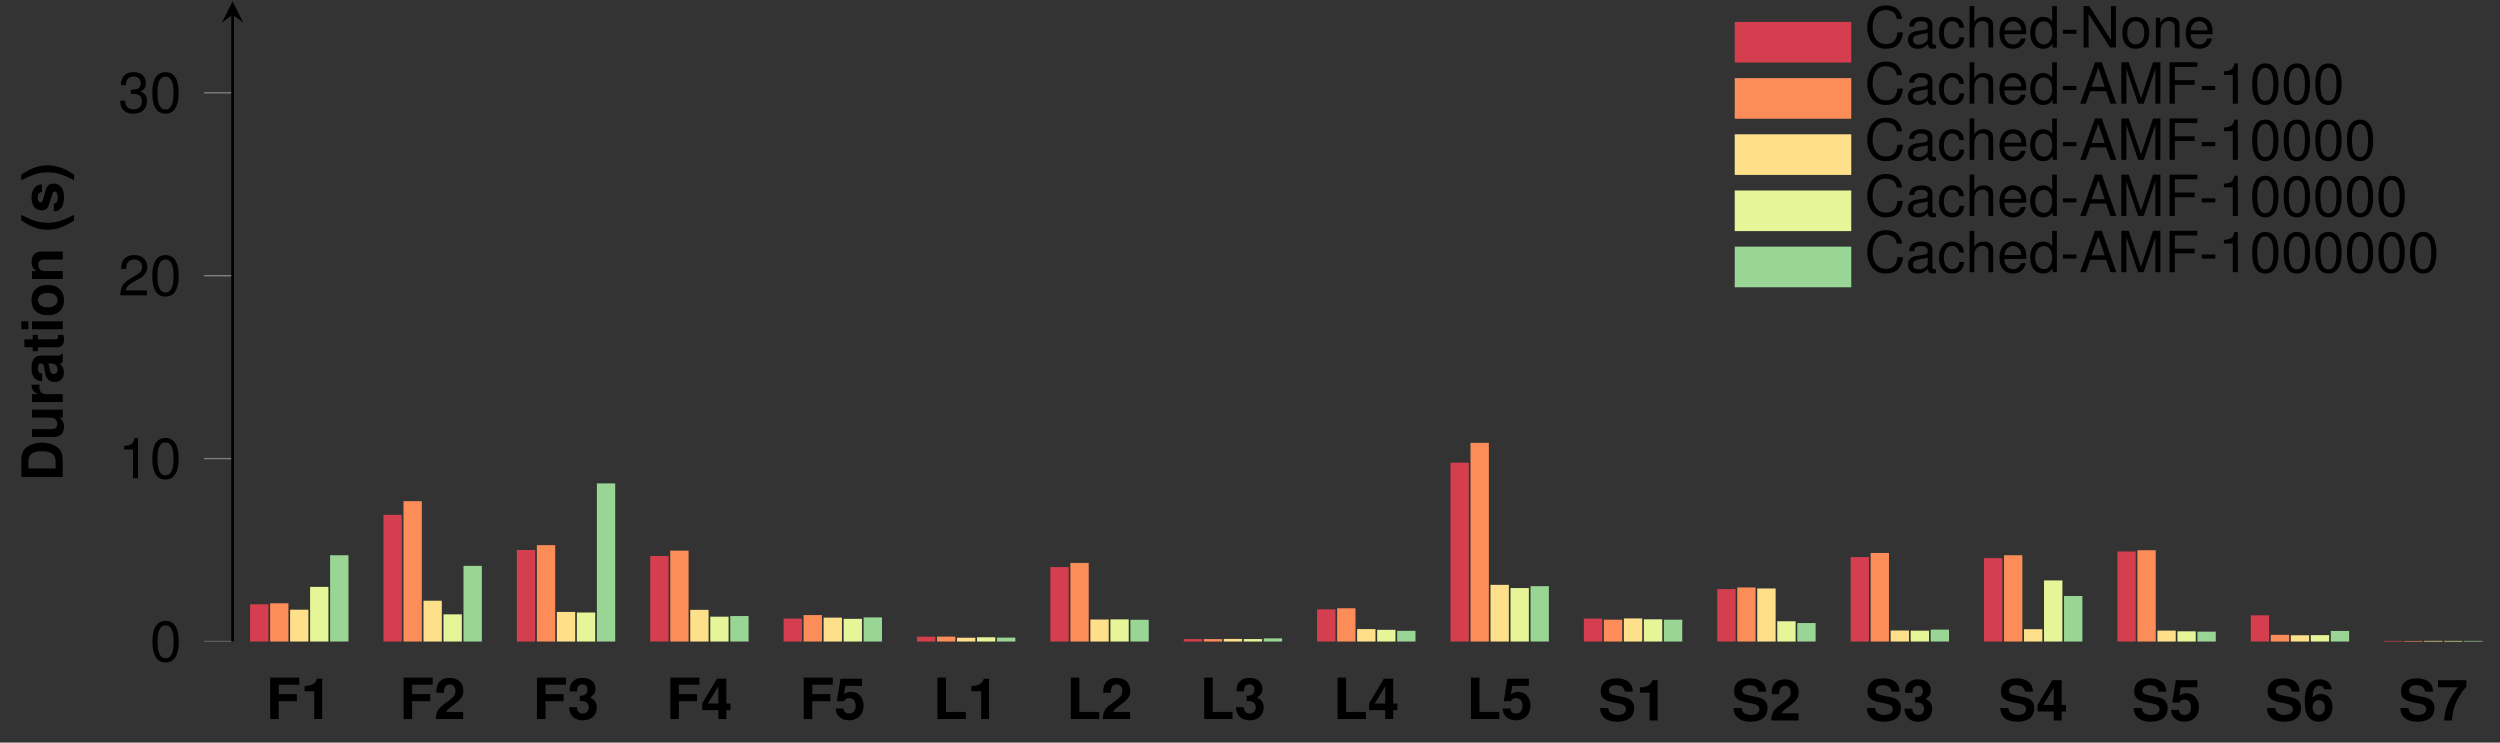 <?xml version='1.0'?>
<!-- This file was generated by dvisvgm 1.9.2 -->
<svg height='110.941pt' version='1.1' viewBox='0 -110.941 373.477 110.941' width='373.477pt' xmlns='http://www.w3.org/2000/svg' xmlns:xlink='http://www.w3.org/1999/xlink'>
<rect x="0" y="-110.941" width="373.477" height="110.941" fill="#333333" stroke="none"/>
<defs>
<clipPath id='clip2'>
<path d='M-106.988 -15.101V-110.742H515.215V-15.101'/>
</clipPath>
<path d='M1.723 -6.186C0.747 -4.718 0.339 -3.547 0.339 -2.249C0.339 -0.942 0.747 0.229 1.723 1.697H2.571C1.672 -0.051 1.383 -1.001 1.383 -2.249C1.383 -3.488 1.672 -4.455 2.571 -6.186H1.723Z' id='g1-40'/>
<path d='M1.035 1.697C2.011 0.229 2.419 -0.942 2.419 -2.24C2.419 -3.547 2.011 -4.718 1.035 -6.186H0.187C1.086 -4.438 1.375 -3.488 1.375 -2.24C1.375 -1.001 1.086 -0.034 0.187 1.697H1.035Z' id='g1-41'/>
<path d='M2.02 -4.15V0H3.208V-6.017H2.419C2.232 -5.304 1.612 -4.939 0.577 -4.939V-4.15H2.02Z' id='g1-49'/>
<path d='M4.345 -1.061H1.799C1.952 -1.383 2.139 -1.553 3.021 -2.198C4.065 -2.962 4.37 -3.42 4.37 -4.235C4.37 -5.397 3.573 -6.144 2.308 -6.144C1.061 -6.144 0.331 -5.406 0.331 -4.133C0.331 -4.082 0.331 -4.014 0.339 -3.921H1.477V-4.116C1.477 -4.786 1.791 -5.177 2.334 -5.177C2.86 -5.177 3.182 -4.812 3.182 -4.209C3.182 -3.547 2.97 -3.284 1.646 -2.342C0.628 -1.646 0.314 -1.112 0.255 0H4.345V-1.061Z' id='g1-50'/>
<path d='M1.842 -2.69C2.257 -2.69 2.334 -2.682 2.537 -2.631C2.936 -2.52 3.191 -2.172 3.191 -1.731C3.191 -1.205 2.817 -0.823 2.3 -0.823C1.74 -0.823 1.434 -1.146 1.4 -1.765H0.246C0.255 -0.56 1.044 0.195 2.274 0.195C3.556 0.195 4.379 -0.56 4.379 -1.731C4.379 -2.436 4.073 -2.894 3.394 -3.225C3.955 -3.573 4.184 -3.955 4.184 -4.506C4.184 -5.508 3.437 -6.144 2.274 -6.144C1.587 -6.144 1.01 -5.906 0.67 -5.465C0.433 -5.168 0.322 -4.761 0.322 -4.226V-4.124H1.426C1.434 -4.447 1.46 -4.608 1.519 -4.761C1.629 -5.024 1.901 -5.185 2.249 -5.185C2.724 -5.185 2.996 -4.897 2.996 -4.396C2.996 -3.793 2.648 -3.488 1.943 -3.488H1.842V-2.69Z' id='g1-51'/>
<path d='M4.43 -2.317H3.802V-6.017H2.402L0.204 -2.334V-1.332H2.614V0H3.802V-1.332H4.43V-2.317ZM2.614 -2.317H1.044L2.614 -4.888V-2.317Z' id='g1-52'/>
<path d='M4.15 -6.017H0.933L0.399 -2.665H1.468C1.595 -2.962 1.867 -3.123 2.232 -3.123C2.834 -3.123 3.199 -2.69 3.199 -1.96C3.199 -1.256 2.826 -0.823 2.232 -0.823C1.714 -0.823 1.426 -1.086 1.4 -1.57H0.229C0.246 -0.518 1.044 0.195 2.215 0.195C3.505 0.195 4.387 -0.687 4.387 -1.986C4.387 -3.216 3.624 -4.065 2.512 -4.065C2.113 -4.065 1.816 -3.963 1.468 -3.7L1.663 -4.956H4.15V-6.017Z' id='g1-53'/>
<path d='M4.303 -4.65C4.243 -5.041 4.167 -5.236 4.014 -5.457C3.7 -5.889 3.148 -6.144 2.495 -6.144C1.748 -6.144 1.137 -5.813 0.772 -5.211C0.416 -4.625 0.272 -3.955 0.272 -2.86C0.272 -1.825 0.399 -1.18 0.704 -0.696C1.052 -0.136 1.68 0.195 2.393 0.195C3.59 0.195 4.404 -0.704 4.404 -2.011C4.404 -3.165 3.692 -3.963 2.656 -3.963C2.164 -3.963 1.833 -3.819 1.46 -3.428C1.485 -4.065 1.485 -4.065 1.536 -4.319C1.646 -4.863 1.986 -5.185 2.461 -5.185C2.843 -5.185 3.047 -5.032 3.199 -4.65H4.303ZM2.368 -3.03C2.919 -3.03 3.276 -2.597 3.276 -1.935C3.276 -1.29 2.885 -0.823 2.359 -0.823C1.816 -0.823 1.443 -1.273 1.443 -1.909C1.443 -2.571 1.816 -3.03 2.368 -3.03Z' id='g1-54'/>
<path d='M4.481 -6.017H0.246V-4.956H3.242C2.877 -4.566 2.155 -3.471 1.918 -2.945C1.502 -2.071 1.29 -1.281 1.129 0H2.325C2.436 -1.901 3.055 -3.361 4.481 -5.083V-6.017Z' id='g1-55'/>
<path d='M0.653 0H3.072C4.014 0 4.608 -0.221 5.024 -0.721C5.516 -1.298 5.779 -2.139 5.779 -3.097C5.779 -4.048 5.516 -4.888 5.024 -5.474C4.608 -5.974 4.022 -6.186 3.072 -6.186H0.653V0ZM1.926 -1.061V-5.126H3.072C4.031 -5.126 4.506 -4.455 4.506 -3.089C4.506 -1.731 4.031 -1.061 3.072 -1.061H1.926Z' id='g1-68'/>
<path d='M1.901 -2.665H4.608V-3.725H1.901V-5.126H4.973V-6.186H0.628V0H1.901V-2.665Z' id='g1-70'/>
<path d='M1.952 -6.186H0.679V0H4.914V-1.061H1.952V-6.186Z' id='g1-76'/>
<path d='M5.151 -4.303C5.151 -4.871 5.024 -5.244 4.718 -5.584C4.303 -6.042 3.615 -6.288 2.724 -6.288C1.239 -6.288 0.382 -5.592 0.382 -4.387C0.382 -3.428 0.866 -2.962 2.122 -2.724L2.987 -2.554C3.836 -2.393 4.15 -2.155 4.15 -1.655C4.15 -1.137 3.675 -0.823 2.902 -0.823C2.037 -0.823 1.553 -1.188 1.511 -1.85H0.272C0.348 -0.526 1.256 0.195 2.834 0.195C4.43 0.195 5.372 -0.552 5.372 -1.808C5.372 -2.783 4.88 -3.293 3.734 -3.513L2.767 -3.7C1.858 -3.878 1.595 -4.056 1.595 -4.506C1.595 -4.973 2.011 -5.27 2.665 -5.27C3.471 -5.27 3.921 -4.93 3.963 -4.303H5.151Z' id='g1-83'/>
<path d='M4.447 -0.144C4.235 -0.339 4.175 -0.467 4.175 -0.704V-3.25C4.175 -4.184 3.539 -4.659 2.3 -4.659S0.416 -4.133 0.339 -3.072H1.485C1.544 -3.547 1.74 -3.7 2.325 -3.7C2.783 -3.7 3.013 -3.547 3.013 -3.242C3.013 -3.089 2.936 -2.953 2.809 -2.885C2.648 -2.8 2.648 -2.8 2.062 -2.707L1.587 -2.622C0.679 -2.469 0.238 -2.003 0.238 -1.18C0.238 -0.789 0.348 -0.467 0.56 -0.238C0.823 0.034 1.222 0.195 1.629 0.195C2.139 0.195 2.605 -0.025 3.021 -0.458C3.021 -0.221 3.047 -0.136 3.157 0H4.447V-0.144ZM3.013 -1.842C3.013 -1.154 2.673 -0.764 2.071 -0.764C1.672 -0.764 1.426 -0.976 1.426 -1.315C1.426 -1.672 1.612 -1.842 2.105 -1.943L2.512 -2.02C2.826 -2.079 2.877 -2.096 3.013 -2.164V-1.842Z' id='g1-97'/>
<path d='M1.757 -4.583H0.569V0H1.757V-4.583ZM1.757 -6.186H0.569V-5.126H1.757V-6.186Z' id='g1-105'/>
<path d='M0.535 -4.583V0H1.723V-2.75C1.723 -3.293 2.105 -3.649 2.682 -3.649C3.191 -3.649 3.445 -3.369 3.445 -2.826V0H4.633V-3.072C4.633 -4.082 4.073 -4.659 3.097 -4.659C2.478 -4.659 2.062 -4.43 1.723 -3.921V-4.583H0.535Z' id='g1-110'/>
<path d='M2.554 -4.659C1.154 -4.659 0.297 -3.734 0.297 -2.232C0.297 -0.721 1.154 0.195 2.563 0.195C3.955 0.195 4.829 -0.73 4.829 -2.198C4.829 -3.751 3.989 -4.659 2.554 -4.659ZM2.563 -3.7C3.216 -3.7 3.641 -3.114 3.641 -2.215C3.641 -1.358 3.199 -0.764 2.563 -0.764C1.918 -0.764 1.485 -1.358 1.485 -2.232S1.918 -3.7 2.563 -3.7Z' id='g1-111'/>
<path d='M0.535 -4.583V0H1.723V-2.436C1.723 -3.131 2.071 -3.479 2.767 -3.479C2.894 -3.479 2.979 -3.471 3.14 -3.445V-4.65C3.072 -4.659 3.03 -4.659 2.996 -4.659C2.453 -4.659 1.977 -4.303 1.723 -3.683V-4.583H0.535Z' id='g1-114'/>
<path d='M4.286 -3.106C4.269 -4.073 3.522 -4.659 2.291 -4.659C1.129 -4.659 0.407 -4.073 0.407 -3.131C0.407 -2.826 0.501 -2.563 0.662 -2.385C0.823 -2.223 0.967 -2.147 1.409 -2.003L2.826 -1.561C3.123 -1.468 3.225 -1.375 3.225 -1.188C3.225 -0.908 2.894 -0.738 2.342 -0.738C2.037 -0.738 1.791 -0.798 1.638 -0.9C1.511 -0.993 1.46 -1.086 1.409 -1.332H0.246C0.28 -0.331 1.018 0.195 2.41 0.195C3.047 0.195 3.53 0.059 3.87 -0.212S4.413 -0.908 4.413 -1.358C4.413 -1.952 4.116 -2.334 3.513 -2.512L2.011 -2.945C1.68 -3.047 1.595 -3.114 1.595 -3.301C1.595 -3.556 1.867 -3.725 2.283 -3.725C2.851 -3.725 3.131 -3.522 3.14 -3.106H4.286Z' id='g1-115'/>
<path d='M2.554 -4.489H1.892V-5.72H0.704V-4.489H0.119V-3.7H0.704V-0.883C0.704 -0.161 1.086 0.195 1.867 0.195C2.13 0.195 2.342 0.17 2.554 0.102V-0.73C2.436 -0.713 2.368 -0.704 2.283 -0.704C1.969 -0.704 1.892 -0.798 1.892 -1.205V-3.7H2.554V-4.489Z' id='g1-116'/>
<path d='M4.591 0V-4.583H3.403V-1.714C3.403 -1.171 3.021 -0.815 2.444 -0.815C1.935 -0.815 1.68 -1.086 1.68 -1.638V-4.583H0.492V-1.392C0.492 -0.382 1.052 0.195 2.028 0.195C2.648 0.195 3.064 -0.034 3.403 -0.543V0H4.591Z' id='g1-117'/>
<path d='M2.41 -2.648H0.39V-2.037H2.41V-2.648Z' id='g3-45'/>
<path d='M2.334 -6.017C1.774 -6.017 1.264 -5.771 0.95 -5.355C0.56 -4.829 0.365 -4.022 0.365 -2.911C0.365 -0.883 1.044 0.195 2.334 0.195C3.607 0.195 4.303 -0.883 4.303 -2.86C4.303 -4.031 4.116 -4.812 3.717 -5.355C3.403 -5.779 2.902 -6.017 2.334 -6.017ZM2.334 -5.355C3.14 -5.355 3.539 -4.54 3.539 -2.928C3.539 -1.222 3.148 -0.424 2.317 -0.424C1.528 -0.424 1.129 -1.256 1.129 -2.902S1.528 -5.355 2.334 -5.355Z' id='g3-48'/>
<path d='M2.198 -4.286V0H2.945V-6.017H2.453C2.189 -5.092 2.02 -4.964 0.866 -4.82V-4.286H2.198Z' id='g3-49'/>
<path d='M4.294 -0.738H1.129C1.205 -1.23 1.477 -1.544 2.215 -1.977L3.064 -2.436C3.904 -2.894 4.336 -3.513 4.336 -4.252C4.336 -4.752 4.133 -5.219 3.776 -5.541S2.979 -6.017 2.41 -6.017C1.646 -6.017 1.078 -5.745 0.747 -5.236C0.535 -4.914 0.441 -4.54 0.424 -3.929H1.171C1.197 -4.336 1.247 -4.583 1.349 -4.778C1.544 -5.143 1.935 -5.363 2.385 -5.363C3.064 -5.363 3.573 -4.88 3.573 -4.235C3.573 -3.759 3.293 -3.352 2.758 -3.047L1.977 -2.605C0.721 -1.892 0.356 -1.324 0.289 0H4.294V-0.738Z' id='g3-50'/>
<path d='M1.875 -2.758H1.969L2.283 -2.767C3.106 -2.767 3.53 -2.393 3.53 -1.672C3.53 -0.917 3.064 -0.467 2.283 -0.467C1.468 -0.467 1.069 -0.874 1.018 -1.748H0.272C0.306 -1.264 0.39 -0.95 0.535 -0.679C0.84 -0.102 1.434 0.195 2.257 0.195C3.496 0.195 4.294 -0.543 4.294 -1.68C4.294 -2.444 3.997 -2.868 3.276 -3.114C3.836 -3.335 4.116 -3.759 4.116 -4.362C4.116 -5.397 3.428 -6.017 2.283 -6.017C1.069 -6.017 0.424 -5.355 0.399 -4.073H1.146C1.154 -4.438 1.188 -4.642 1.281 -4.829C1.451 -5.16 1.825 -5.363 2.291 -5.363C2.953 -5.363 3.352 -4.973 3.352 -4.336C3.352 -3.912 3.199 -3.658 2.868 -3.522C2.665 -3.437 2.402 -3.403 1.875 -3.394V-2.758Z' id='g3-51'/>
<path d='M4.022 -1.858L4.659 0H5.541L3.369 -6.186H2.351L0.144 0H0.984L1.638 -1.858H4.022ZM3.802 -2.52H1.833L2.851 -5.338L3.802 -2.52Z' id='g3-65'/>
<path d='M5.618 -4.269C5.372 -5.626 4.591 -6.288 3.233 -6.288C2.402 -6.288 1.731 -6.025 1.273 -5.516C0.713 -4.905 0.407 -4.022 0.407 -3.021C0.407 -2.003 0.721 -1.129 1.307 -0.526C1.782 -0.034 2.393 0.195 3.199 0.195C4.71 0.195 5.558 -0.619 5.745 -2.257H4.93C4.863 -1.833 4.778 -1.544 4.65 -1.298C4.396 -0.789 3.87 -0.501 3.208 -0.501C1.977 -0.501 1.197 -1.485 1.197 -3.03C1.197 -4.617 1.943 -5.592 3.14 -5.592C3.641 -5.592 4.107 -5.44 4.362 -5.202C4.591 -4.99 4.718 -4.727 4.812 -4.269H5.618Z' id='g3-67'/>
<path d='M1.553 -2.817H4.506V-3.513H1.553V-5.491H4.914V-6.186H0.764V0H1.553V-2.817Z' id='g3-70'/>
<path d='M3.972 0L5.711 -5.185V0H6.458V-6.186H5.363L3.564 -0.798L1.731 -6.186H0.636V0H1.383V-5.185L3.14 0H3.972Z' id='g3-77'/>
<path d='M5.482 -6.186H4.735V-1.129L1.502 -6.186H0.645V0H1.392V-5.015L4.591 0H5.482V-6.186Z' id='g3-78'/>
<path d='M4.54 -0.416C4.464 -0.399 4.43 -0.399 4.387 -0.399C4.141 -0.399 4.005 -0.526 4.005 -0.747V-3.361C4.005 -4.15 3.428 -4.574 2.334 -4.574C1.689 -4.574 1.154 -4.387 0.857 -4.056C0.653 -3.827 0.569 -3.573 0.552 -3.131H1.264C1.324 -3.675 1.646 -3.921 2.308 -3.921C2.945 -3.921 3.301 -3.683 3.301 -3.259V-3.072C3.301 -2.775 3.123 -2.648 2.563 -2.58C1.561 -2.453 1.409 -2.419 1.137 -2.308C0.619 -2.096 0.356 -1.697 0.356 -1.12C0.356 -0.314 0.917 0.195 1.816 0.195C2.376 0.195 2.826 0 3.327 -0.458C3.378 -0.008 3.598 0.195 4.056 0.195C4.201 0.195 4.311 0.178 4.54 0.119V-0.416ZM3.301 -1.4C3.301 -1.163 3.233 -1.018 3.021 -0.823C2.733 -0.56 2.385 -0.424 1.969 -0.424C1.417 -0.424 1.095 -0.687 1.095 -1.137C1.095 -1.604 1.409 -1.842 2.164 -1.952C2.911 -2.054 3.064 -2.088 3.301 -2.198V-1.4Z' id='g3-97'/>
<path d='M3.997 -2.953C3.963 -3.386 3.87 -3.666 3.7 -3.912C3.394 -4.328 2.86 -4.574 2.24 -4.574C1.044 -4.574 0.263 -3.624 0.263 -2.147C0.263 -0.713 1.027 0.195 2.232 0.195C3.293 0.195 3.963 -0.441 4.048 -1.528H3.335C3.216 -0.815 2.851 -0.458 2.249 -0.458C1.468 -0.458 1.001 -1.095 1.001 -2.147C1.001 -3.259 1.46 -3.921 2.232 -3.921C2.826 -3.921 3.199 -3.573 3.284 -2.953H3.997Z' id='g3-99'/>
<path d='M4.201 -6.186H3.496V-3.887C3.199 -4.336 2.724 -4.574 2.13 -4.574C0.976 -4.574 0.221 -3.649 0.221 -2.232C0.221 -0.73 0.959 0.195 2.155 0.195C2.767 0.195 3.191 -0.034 3.573 -0.586V0H4.201V-6.186ZM2.249 -3.912C3.013 -3.912 3.496 -3.233 3.496 -2.172C3.496 -1.146 3.004 -0.467 2.257 -0.467C1.477 -0.467 0.959 -1.154 0.959 -2.189S1.477 -3.912 2.249 -3.912Z' id='g3-100'/>
<path d='M4.353 -1.986C4.353 -2.665 4.303 -3.072 4.175 -3.403C3.887 -4.133 3.208 -4.574 2.376 -4.574C1.137 -4.574 0.339 -3.624 0.339 -2.164S1.112 0.195 2.359 0.195C3.378 0.195 4.082 -0.382 4.26 -1.349H3.547C3.352 -0.764 2.953 -0.458 2.385 -0.458C1.935 -0.458 1.553 -0.662 1.315 -1.035C1.146 -1.29 1.086 -1.544 1.078 -1.986H4.353ZM1.095 -2.563C1.154 -3.386 1.655 -3.921 2.368 -3.921C3.064 -3.921 3.598 -3.344 3.598 -2.614C3.598 -2.597 3.598 -2.58 3.59 -2.563H1.095Z' id='g3-101'/>
<path d='M0.594 -6.186V0H1.298V-2.453C1.298 -3.361 1.774 -3.955 2.503 -3.955C2.733 -3.955 2.962 -3.878 3.131 -3.751C3.335 -3.607 3.42 -3.394 3.42 -3.08V0H4.124V-3.361C4.124 -4.107 3.59 -4.574 2.724 -4.574C2.096 -4.574 1.714 -4.379 1.298 -3.836V-6.186H0.594Z' id='g3-104'/>
<path d='M0.594 -4.447V0H1.307V-2.453C1.307 -3.361 1.782 -3.955 2.512 -3.955C3.072 -3.955 3.428 -3.615 3.428 -3.08V0H4.133V-3.361C4.133 -4.099 3.581 -4.574 2.724 -4.574C2.062 -4.574 1.638 -4.319 1.247 -3.7V-4.447H0.594Z' id='g3-110'/>
<path d='M2.308 -4.574C1.061 -4.574 0.306 -3.683 0.306 -2.189S1.052 0.195 2.317 0.195C3.564 0.195 4.328 -0.696 4.328 -2.155C4.328 -3.692 3.59 -4.574 2.308 -4.574ZM2.317 -3.921C3.114 -3.921 3.59 -3.267 3.59 -2.164C3.59 -1.12 3.097 -0.458 2.317 -0.458C1.528 -0.458 1.044 -1.112 1.044 -2.189C1.044 -3.259 1.528 -3.921 2.317 -3.921Z' id='g3-111'/>
</defs>
<g id='page1'>
<path d='M37.363 -15.102H40.102V-20.668H37.363ZM57.289 -15.102H60.027V-34.031H57.289ZM77.211 -15.102H79.953V-28.781H77.211ZM97.137 -15.102H99.879V-27.887H97.137ZM117.063 -15.102H119.805V-18.531H117.063ZM136.988 -15.102H139.731V-15.828H136.988ZM156.914 -15.102H159.656V-26.223H156.914ZM176.84 -15.102H179.582V-15.465H176.84ZM196.765 -15.102H199.504V-19.914H196.765ZM216.691 -15.102H219.429V-41.828H216.691ZM236.617 -15.102H239.355V-18.531H236.617ZM256.543 -15.102H259.281V-22.938H256.543ZM276.469 -15.102H279.207V-27.715H276.469ZM296.394 -15.102H299.133V-27.563H296.394ZM316.32 -15.102H319.058V-28.555H316.32ZM336.246 -15.102H338.984V-19.02H336.246ZM356.172 -15.102H358.91V-15.199H356.172Z' fill='#d53e4f'/>
<path d='M40.352 -15.101H43.09V-20.816H40.352ZM60.277 -15.101H63.016V-36.07H60.277ZM80.203 -15.101H82.941V-29.5H80.203ZM100.129 -15.101H102.867V-28.683H100.129ZM120.051 -15.101H122.793V-19.055H120.051ZM139.977 -15.101H142.719V-15.836H139.977ZM159.902 -15.101H162.644V-26.844H159.902ZM179.828 -15.101H182.57V-15.465H179.828ZM199.754 -15.101H202.496V-20.07H199.754ZM219.679 -15.101H222.422V-44.781H219.679ZM239.605 -15.101H242.344V-18.363H239.605ZM259.531 -15.101H262.269V-23.18H259.531ZM279.457 -15.101H282.195V-28.332H279.457ZM299.383 -15.101H302.121V-27.992H299.383ZM319.308 -15.101H322.047V-28.738H319.308ZM339.234 -15.101H341.972V-16.098H339.234ZM359.16 -15.101H361.898V-15.191H359.16Z' fill='#fc8d59'/>
<path d='M43.34 -15.101H46.078V-19.859H43.34ZM63.266 -15.101H66.004V-21.199H63.266ZM83.191 -15.101H85.93V-19.523H83.191ZM103.117 -15.101H105.856V-19.836H103.117ZM123.043 -15.101H125.781V-18.676H123.043ZM142.969 -15.101H145.707V-15.668H142.969ZM162.89 -15.101H165.633V-18.391H162.89ZM182.816 -15.101H185.558V-15.492H182.816ZM202.742 -15.101H205.484V-16.961H202.742ZM222.668 -15.101H225.41V-23.57H222.668ZM242.594 -15.101H245.336V-18.555H242.594ZM262.519 -15.101H265.262V-23.031H262.519ZM282.445 -15.101H285.183V-16.75H282.445ZM302.371 -15.101H305.109V-16.945H302.371ZM322.297 -15.101H325.035V-16.734H322.297ZM342.222 -15.101H344.961V-16.039H342.222ZM362.148 -15.101H364.887V-15.203H362.148Z' fill='#fee08b'/>
<path d='M46.328 -15.101H49.066V-23.266H46.328ZM66.254 -15.101H68.992V-19.164H66.254ZM86.18 -15.101H88.918V-19.437H86.18ZM106.106 -15.101H108.844V-18.816H106.106ZM126.031 -15.101H128.769V-18.492H126.031ZM145.957 -15.101H148.695V-15.738H145.957ZM165.883 -15.101H168.621V-18.414H165.883ZM185.808 -15.101H188.547V-15.469H185.808ZM205.734 -15.101H208.472V-16.852H205.734ZM225.656 -15.101H228.398V-23.09H225.656ZM245.582 -15.101H248.324V-18.422H245.582ZM265.508 -15.101H268.25V-18.129H265.508ZM285.433 -15.101H288.176V-16.723H285.433ZM305.359 -15.101H308.101V-24.23H305.359ZM325.285 -15.101H328.027V-16.629H325.285ZM345.211 -15.101H347.949V-16.058H345.211ZM365.137 -15.101H367.875V-15.199H365.137Z' fill='#e6f598'/>
<path d='M49.316 -15.101H52.059V-27.992H49.316ZM69.242 -15.101H71.981V-26.406H69.242ZM89.168 -15.101H91.906V-38.727H89.168ZM109.094 -15.101H111.832V-18.91H109.094ZM129.019 -15.101H131.758V-18.707H129.019ZM148.945 -15.101H151.683V-15.688H148.945ZM168.871 -15.101H171.609V-18.352H168.871ZM188.797 -15.101H191.535V-15.574H188.797ZM208.722 -15.101H211.461V-16.703H208.722ZM228.648 -15.101H231.387V-23.375H228.648ZM248.574 -15.101H251.312V-18.367H248.574ZM268.496 -15.101H271.238V-17.863H268.496ZM288.422 -15.101H291.164V-16.883H288.422ZM308.347 -15.101H311.09V-21.902H308.347ZM328.273 -15.101H331.015V-16.578H328.273ZM348.199 -15.101H350.941V-16.683H348.199ZM368.125 -15.101H370.867V-15.199H368.125Z' fill='#99d594'/>
<path clip-path='url(#clip2)' d='M30.496 -15.101H34.746M30.496 -42.43H34.746M30.496 -69.754H34.746M30.496 -97.078H34.746' fill='none' stroke='#808080' stroke-miterlimit='10.037' stroke-width='0.2'/>
<path d='M34.746 -15.101V-108.75' fill='none' stroke='#000000' stroke-miterlimit='10.037' stroke-width='0.4'/>
<path d='M34.746 -110.742L33.152 -107.555L34.746 -108.75L36.34 -107.555'/>
<g transform='matrix(1 0 0 1 -39.718 26.682)'>
<use x='79.457' xlink:href='#g1-70' y='-30.207'/>
<use x='84.642' xlink:href='#g1-49' y='-30.207'/>
</g>
<g transform='matrix(1 0 0 1 -19.792 26.682)'>
<use x='79.457' xlink:href='#g1-70' y='-30.207'/>
<use x='84.642' xlink:href='#g1-50' y='-30.207'/>
</g>
<g transform='matrix(1 0 0 1 0.133 26.682)'>
<use x='79.457' xlink:href='#g1-70' y='-30.207'/>
<use x='84.642' xlink:href='#g1-51' y='-30.207'/>
</g>
<g transform='matrix(1 0 0 1 20.059 26.682)'>
<use x='79.457' xlink:href='#g1-70' y='-30.207'/>
<use x='84.642' xlink:href='#g1-52' y='-30.207'/>
</g>
<g transform='matrix(1 0 0 1 39.984 26.682)'>
<use x='79.457' xlink:href='#g1-70' y='-30.207'/>
<use x='84.642' xlink:href='#g1-53' y='-30.207'/>
</g>
<g transform='matrix(1 0 0 1 59.91 26.682)'>
<use x='79.457' xlink:href='#g1-76' y='-30.207'/>
<use x='84.642' xlink:href='#g1-49' y='-30.207'/>
</g>
<g transform='matrix(1 0 0 1 79.835 26.682)'>
<use x='79.457' xlink:href='#g1-76' y='-30.207'/>
<use x='84.642' xlink:href='#g1-50' y='-30.207'/>
</g>
<g transform='matrix(1 0 0 1 99.761 26.682)'>
<use x='79.457' xlink:href='#g1-76' y='-30.207'/>
<use x='84.642' xlink:href='#g1-51' y='-30.207'/>
</g>
<g transform='matrix(1 0 0 1 119.686 26.682)'>
<use x='79.457' xlink:href='#g1-76' y='-30.207'/>
<use x='84.642' xlink:href='#g1-52' y='-30.207'/>
</g>
<g transform='matrix(1 0 0 1 139.612 26.682)'>
<use x='79.457' xlink:href='#g1-76' y='-30.207'/>
<use x='84.642' xlink:href='#g1-53' y='-30.207'/>
</g>
<g transform='matrix(1 0 0 1 159.299 26.895)'>
<use x='79.457' xlink:href='#g1-83' y='-30.207'/>
<use x='85.117' xlink:href='#g1-49' y='-30.207'/>
</g>
<g transform='matrix(1 0 0 1 179.224 26.895)'>
<use x='79.457' xlink:href='#g1-83' y='-30.207'/>
<use x='85.117' xlink:href='#g1-50' y='-30.207'/>
</g>
<g transform='matrix(1 0 0 1 199.15 26.895)'>
<use x='79.457' xlink:href='#g1-83' y='-30.207'/>
<use x='85.117' xlink:href='#g1-51' y='-30.207'/>
</g>
<g transform='matrix(1 0 0 1 219.075 26.895)'>
<use x='79.457' xlink:href='#g1-83' y='-30.207'/>
<use x='85.117' xlink:href='#g1-52' y='-30.207'/>
</g>
<g transform='matrix(1 0 0 1 239.001 26.895)'>
<use x='79.457' xlink:href='#g1-83' y='-30.207'/>
<use x='85.117' xlink:href='#g1-53' y='-30.207'/>
</g>
<g transform='matrix(1 0 0 1 258.926 26.895)'>
<use x='79.457' xlink:href='#g1-83' y='-30.207'/>
<use x='85.117' xlink:href='#g1-54' y='-30.207'/>
</g>
<g transform='matrix(1 0 0 1 278.852 26.895)'>
<use x='79.457' xlink:href='#g1-83' y='-30.207'/>
<use x='85.117' xlink:href='#g1-55' y='-30.207'/>
</g>
<g transform='matrix(1 0 0 1 -57.052 18.034)'>
<use x='79.457' xlink:href='#g3-48' y='-30.207'/>
</g>
<g transform='matrix(1 0 0 1 -61.788 -9.292)'>
<use x='79.457' xlink:href='#g3-49' y='-30.207'/>
<use x='84.175' xlink:href='#g3-48' y='-30.207'/>
</g>
<g transform='matrix(1 0 0 1 -61.788 -36.617)'>
<use x='79.457' xlink:href='#g3-50' y='-30.207'/>
<use x='84.175' xlink:href='#g3-48' y='-30.207'/>
</g>
<g transform='matrix(1 0 0 1 -61.788 -63.943)'>
<use x='79.457' xlink:href='#g3-51' y='-30.207'/>
<use x='84.175' xlink:href='#g3-48' y='-30.207'/>
</g>
<g transform='matrix(0 -1 1 0 39.574 40.431)'>
<use x='79.457' xlink:href='#g1-68' y='-30.207'/>
<use x='85.584' xlink:href='#g1-117' y='-30.207'/>
<use x='90.769' xlink:href='#g1-114' y='-30.207'/>
<use x='94.07' xlink:href='#g1-97' y='-30.207'/>
<use x='98.788' xlink:href='#g1-116' y='-30.207'/>
<use x='101.614' xlink:href='#g1-105' y='-30.207'/>
<use x='103.973' xlink:href='#g1-111' y='-30.207'/>
<use x='109.158' xlink:href='#g1-110' y='-30.207'/>
<use x='116.711' xlink:href='#g1-40' y='-30.207'/>
<use x='119.537' xlink:href='#g1-115' y='-30.207'/>
<use x='124.255' xlink:href='#g1-41' y='-30.207'/>
</g>
<path d='M259.351 -101.797V-107.469H276.359V-101.797ZM276.359 -107.469' fill='#d53e4f'/>
<path d='M259.352 -101.797V-107.468H276.36V-101.797ZM276.36 -107.468' fill='none' stroke='#d53e4f' stroke-miterlimit='10.037' stroke-width='0.4'/>
<g transform='matrix(1 0 0 1 181.689 -40.067)'>
<use x='96.863' xlink:href='#g3-67' y='-63.781'/>
<use x='102.99' xlink:href='#g3-97' y='-63.781'/>
<use x='107.708' xlink:href='#g3-99' y='-63.781'/>
<use x='111.951' xlink:href='#g3-104' y='-63.781'/>
<use x='116.67' xlink:href='#g3-101' y='-63.781'/>
<use x='121.388' xlink:href='#g3-100' y='-63.781'/>
<use x='126.106' xlink:href='#g3-45' y='-63.781'/>
<use x='128.932' xlink:href='#g3-78' y='-63.781'/>
<use x='135.059' xlink:href='#g3-111' y='-63.781'/>
<use x='139.778' xlink:href='#g3-110' y='-63.781'/>
<use x='144.496' xlink:href='#g3-101' y='-63.781'/>
</g>
<path d='M259.352 -93.402V-99.074H276.36V-93.402ZM276.36 -99.074' fill='#fc8d59'/>
<path d='M259.352 -93.402V-99.074H276.36V-93.402ZM276.36 -99.074' fill='none' stroke='#fc8d59' stroke-miterlimit='10.037' stroke-width='0.4'/>
<g transform='matrix(1 0 0 1 181.689 -40.067)'>
<use x='96.863' xlink:href='#g3-67' y='-55.387'/>
<use x='102.99' xlink:href='#g3-97' y='-55.387'/>
<use x='107.708' xlink:href='#g3-99' y='-55.387'/>
<use x='111.951' xlink:href='#g3-104' y='-55.387'/>
<use x='116.67' xlink:href='#g3-101' y='-55.387'/>
<use x='121.388' xlink:href='#g3-100' y='-55.387'/>
<use x='126.106' xlink:href='#g3-45' y='-55.387'/>
<use x='128.932' xlink:href='#g3-65' y='-55.387'/>
<use x='134.592' xlink:href='#g3-77' y='-55.387'/>
<use x='141.661' xlink:href='#g3-70' y='-55.387'/>
<use x='146.846' xlink:href='#g3-45' y='-55.387'/>
<use x='149.672' xlink:href='#g3-49' y='-55.387'/>
<use x='154.391' xlink:href='#g3-48' y='-55.387'/>
<use x='159.109' xlink:href='#g3-48' y='-55.387'/>
<use x='163.827' xlink:href='#g3-48' y='-55.387'/>
</g>
<path d='M259.352 -85.012V-90.68H276.36V-85.012ZM276.36 -90.68' fill='#fee08b'/>
<path d='M259.352 -85.012V-90.68H276.36V-85.012ZM276.36 -90.68' fill='none' stroke='#fee08b' stroke-miterlimit='10.037' stroke-width='0.4'/>
<g transform='matrix(1 0 0 1 181.689 -40.067)'>
<use x='96.863' xlink:href='#g3-67' y='-46.994'/>
<use x='102.99' xlink:href='#g3-97' y='-46.994'/>
<use x='107.708' xlink:href='#g3-99' y='-46.994'/>
<use x='111.951' xlink:href='#g3-104' y='-46.994'/>
<use x='116.67' xlink:href='#g3-101' y='-46.994'/>
<use x='121.388' xlink:href='#g3-100' y='-46.994'/>
<use x='126.106' xlink:href='#g3-45' y='-46.994'/>
<use x='128.932' xlink:href='#g3-65' y='-46.994'/>
<use x='134.592' xlink:href='#g3-77' y='-46.994'/>
<use x='141.661' xlink:href='#g3-70' y='-46.994'/>
<use x='146.846' xlink:href='#g3-45' y='-46.994'/>
<use x='149.672' xlink:href='#g3-49' y='-46.994'/>
<use x='154.391' xlink:href='#g3-48' y='-46.994'/>
<use x='159.109' xlink:href='#g3-48' y='-46.994'/>
<use x='163.827' xlink:href='#g3-48' y='-46.994'/>
<use x='168.545' xlink:href='#g3-48' y='-46.994'/>
</g>
<path d='M259.352 -76.617V-82.285H276.36V-76.617ZM276.36 -82.285' fill='#e6f598'/>
<path d='M259.352 -76.617V-82.285H276.36V-76.617ZM276.36 -82.285' fill='none' stroke='#e6f598' stroke-miterlimit='10.037' stroke-width='0.4'/>
<g transform='matrix(1 0 0 1 181.689 -40.067)'>
<use x='96.863' xlink:href='#g3-67' y='-38.6'/>
<use x='102.99' xlink:href='#g3-97' y='-38.6'/>
<use x='107.708' xlink:href='#g3-99' y='-38.6'/>
<use x='111.951' xlink:href='#g3-104' y='-38.6'/>
<use x='116.67' xlink:href='#g3-101' y='-38.6'/>
<use x='121.388' xlink:href='#g3-100' y='-38.6'/>
<use x='126.106' xlink:href='#g3-45' y='-38.6'/>
<use x='128.932' xlink:href='#g3-65' y='-38.6'/>
<use x='134.592' xlink:href='#g3-77' y='-38.6'/>
<use x='141.661' xlink:href='#g3-70' y='-38.6'/>
<use x='146.846' xlink:href='#g3-45' y='-38.6'/>
<use x='149.672' xlink:href='#g3-49' y='-38.6'/>
<use x='154.391' xlink:href='#g3-48' y='-38.6'/>
<use x='159.109' xlink:href='#g3-48' y='-38.6'/>
<use x='163.827' xlink:href='#g3-48' y='-38.6'/>
<use x='168.545' xlink:href='#g3-48' y='-38.6'/>
<use x='173.264' xlink:href='#g3-48' y='-38.6'/>
</g>
<path d='M259.352 -68.223V-73.895H276.36V-68.223ZM276.36 -73.895' fill='#99d594'/>
<path d='M259.352 -68.223V-73.895H276.36V-68.223ZM276.36 -73.895' fill='none' stroke='#99d594' stroke-miterlimit='10.037' stroke-width='0.4'/>
<g transform='matrix(1 0 0 1 181.689 -40.067)'>
<use x='96.863' xlink:href='#g3-67' y='-30.207'/>
<use x='102.99' xlink:href='#g3-97' y='-30.207'/>
<use x='107.708' xlink:href='#g3-99' y='-30.207'/>
<use x='111.951' xlink:href='#g3-104' y='-30.207'/>
<use x='116.67' xlink:href='#g3-101' y='-30.207'/>
<use x='121.388' xlink:href='#g3-100' y='-30.207'/>
<use x='126.106' xlink:href='#g3-45' y='-30.207'/>
<use x='128.932' xlink:href='#g3-65' y='-30.207'/>
<use x='134.592' xlink:href='#g3-77' y='-30.207'/>
<use x='141.661' xlink:href='#g3-70' y='-30.207'/>
<use x='146.846' xlink:href='#g3-45' y='-30.207'/>
<use x='149.672' xlink:href='#g3-49' y='-30.207'/>
<use x='154.391' xlink:href='#g3-48' y='-30.207'/>
<use x='159.109' xlink:href='#g3-48' y='-30.207'/>
<use x='163.827' xlink:href='#g3-48' y='-30.207'/>
<use x='168.545' xlink:href='#g3-48' y='-30.207'/>
<use x='173.264' xlink:href='#g3-48' y='-30.207'/>
<use x='177.982' xlink:href='#g3-48' y='-30.207'/>
</g>
</g>
</svg>
